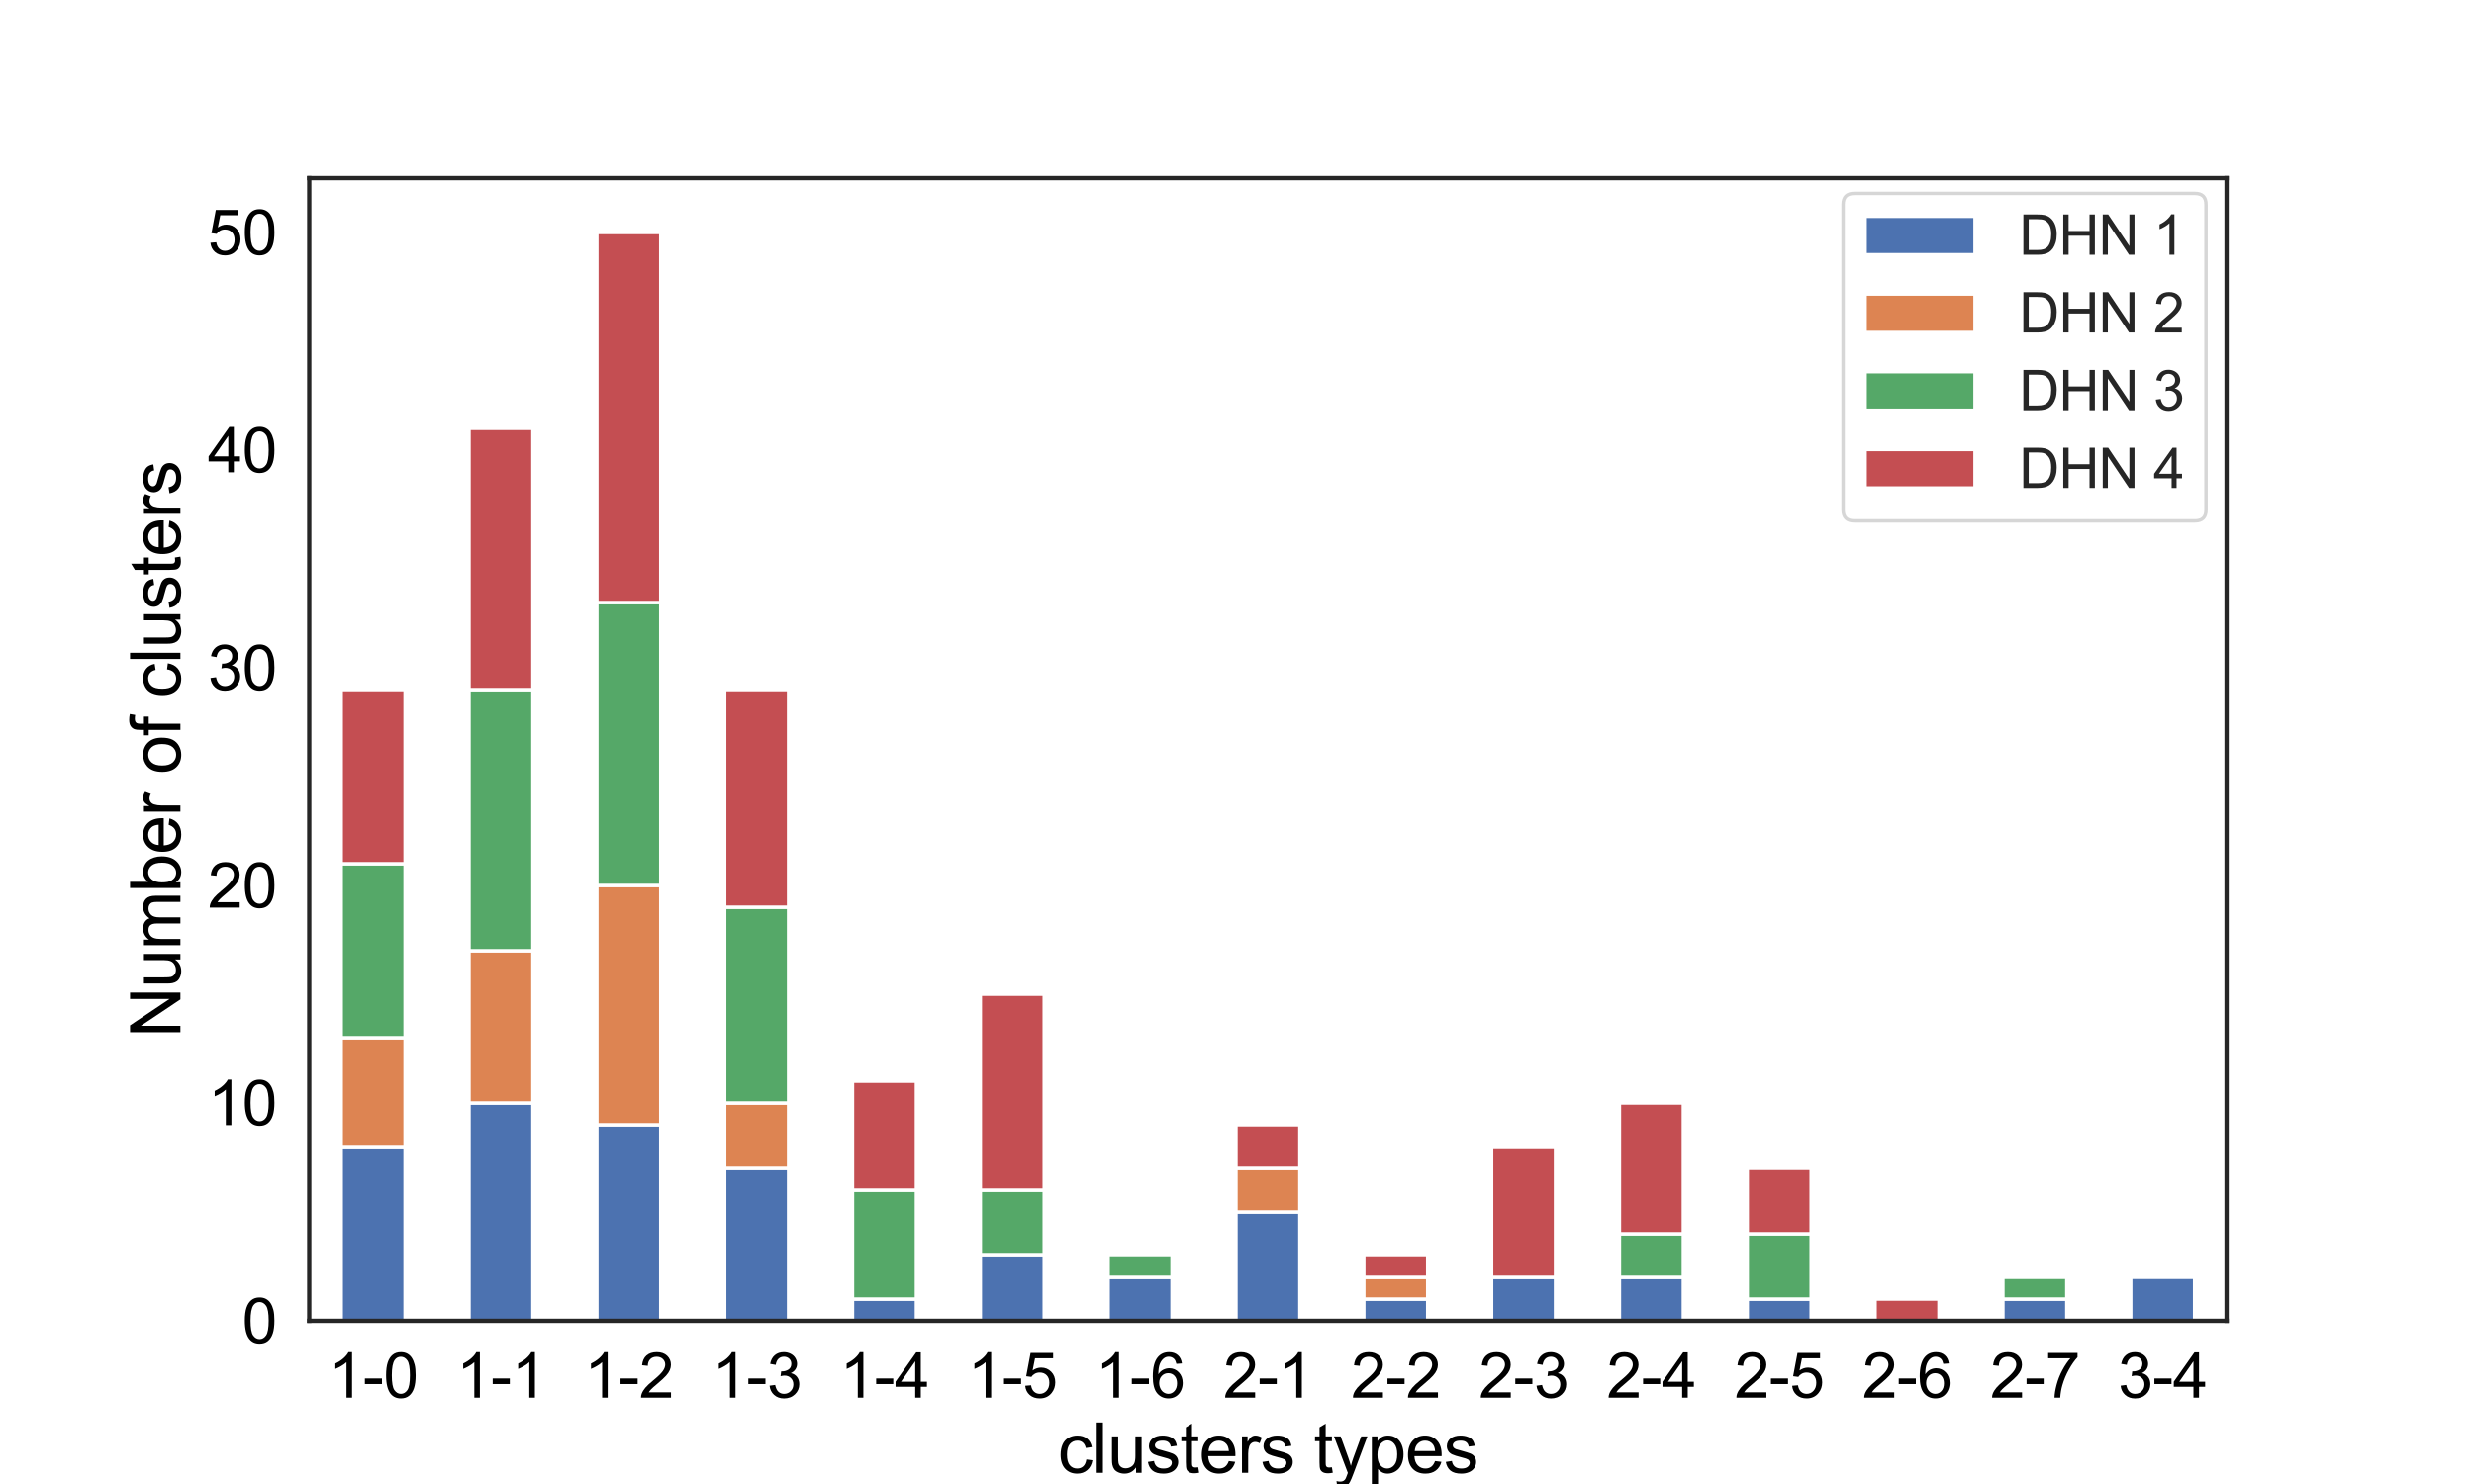 <?xml version="1.0" encoding="utf-8" standalone="no"?>
<!DOCTYPE svg PUBLIC "-//W3C//DTD SVG 1.1//EN"
  "http://www.w3.org/Graphics/SVG/1.1/DTD/svg11.dtd">
<svg xmlns:xlink="http://www.w3.org/1999/xlink" width="720pt" height="432pt" viewBox="0 0 720 432" xmlns="http://www.w3.org/2000/svg" version="1.1">
 <defs>
  <style type="text/css">*{stroke-linejoin: round; stroke-linecap: butt}</style>
 </defs>
 <g id="figure_1">
  <g id="patch_1">
   <path d="M 0 432 
L 720 432 
L 720 0 
L 0 0 
z
" style="fill: #ffffff"/>
  </g>
  <g id="axes_1">
   <g id="patch_2">
    <path d="M 90 384.48 
L 648 384.48 
L 648 51.84 
L 90 51.84 
z
" style="fill: #ffffff"/>
   </g>
   <g id="matplotlib.axis_1">
    <g id="xtick_1">
     <g id="text_1">
      <!-- 1-0 -->
      <g transform="translate(95.594 406.864) scale(0.18 -0.18)">
       <defs>
        <path id="ArialMT-31" d="M 2384 0 
L 1822 0 
L 1822 3584 
Q 1619 3391 1289 3197 
Q 959 3003 697 2906 
L 697 3450 
Q 1169 3672 1522 3987 
Q 1875 4303 2022 4600 
L 2384 4600 
L 2384 0 
z
" transform="scale(0.016)"/>
        <path id="ArialMT-2d" d="M 203 1375 
L 203 1941 
L 1931 1941 
L 1931 1375 
L 203 1375 
z
" transform="scale(0.016)"/>
        <path id="ArialMT-30" d="M 266 2259 
Q 266 3072 433 3567 
Q 600 4063 929 4331 
Q 1259 4600 1759 4600 
Q 2128 4600 2406 4451 
Q 2684 4303 2865 4023 
Q 3047 3744 3150 3342 
Q 3253 2941 3253 2259 
Q 3253 1453 3087 958 
Q 2922 463 2592 192 
Q 2263 -78 1759 -78 
Q 1097 -78 719 397 
Q 266 969 266 2259 
z
M 844 2259 
Q 844 1131 1108 757 
Q 1372 384 1759 384 
Q 2147 384 2411 759 
Q 2675 1134 2675 2259 
Q 2675 3391 2411 3762 
Q 2147 4134 1753 4134 
Q 1366 4134 1134 3806 
Q 844 3388 844 2259 
z
" transform="scale(0.016)"/>
       </defs>
       <use xlink:href="#ArialMT-31"/>
       <use xlink:href="#ArialMT-2d" x="55.615"/>
       <use xlink:href="#ArialMT-30" x="88.916"/>
      </g>
     </g>
    </g>
    <g id="xtick_2">
     <g id="text_2">
      <!-- 1-1 -->
      <g transform="translate(132.794 406.864) scale(0.18 -0.18)">
       <use xlink:href="#ArialMT-31"/>
       <use xlink:href="#ArialMT-2d" x="55.615"/>
       <use xlink:href="#ArialMT-31" x="88.916"/>
      </g>
     </g>
    </g>
    <g id="xtick_3">
     <g id="text_3">
      <!-- 1-2 -->
      <g transform="translate(169.994 406.864) scale(0.18 -0.18)">
       <defs>
        <path id="ArialMT-32" d="M 3222 541 
L 3222 0 
L 194 0 
Q 188 203 259 391 
Q 375 700 629 1000 
Q 884 1300 1366 1694 
Q 2113 2306 2375 2664 
Q 2638 3022 2638 3341 
Q 2638 3675 2398 3904 
Q 2159 4134 1775 4134 
Q 1369 4134 1125 3890 
Q 881 3647 878 3216 
L 300 3275 
Q 359 3922 746 4261 
Q 1134 4600 1788 4600 
Q 2447 4600 2831 4234 
Q 3216 3869 3216 3328 
Q 3216 3053 3103 2787 
Q 2991 2522 2730 2228 
Q 2469 1934 1863 1422 
Q 1356 997 1212 845 
Q 1069 694 975 541 
L 3222 541 
z
" transform="scale(0.016)"/>
       </defs>
       <use xlink:href="#ArialMT-31"/>
       <use xlink:href="#ArialMT-2d" x="55.615"/>
       <use xlink:href="#ArialMT-32" x="88.916"/>
      </g>
     </g>
    </g>
    <g id="xtick_4">
     <g id="text_4">
      <!-- 1-3 -->
      <g transform="translate(207.194 406.864) scale(0.18 -0.18)">
       <defs>
        <path id="ArialMT-33" d="M 269 1209 
L 831 1284 
Q 928 806 1161 595 
Q 1394 384 1728 384 
Q 2125 384 2398 659 
Q 2672 934 2672 1341 
Q 2672 1728 2419 1979 
Q 2166 2231 1775 2231 
Q 1616 2231 1378 2169 
L 1441 2663 
Q 1497 2656 1531 2656 
Q 1891 2656 2178 2843 
Q 2466 3031 2466 3422 
Q 2466 3731 2256 3934 
Q 2047 4138 1716 4138 
Q 1388 4138 1169 3931 
Q 950 3725 888 3313 
L 325 3413 
Q 428 3978 793 4289 
Q 1159 4600 1703 4600 
Q 2078 4600 2393 4439 
Q 2709 4278 2876 4000 
Q 3044 3722 3044 3409 
Q 3044 3113 2884 2869 
Q 2725 2625 2413 2481 
Q 2819 2388 3044 2092 
Q 3269 1797 3269 1353 
Q 3269 753 2831 336 
Q 2394 -81 1725 -81 
Q 1122 -81 723 278 
Q 325 638 269 1209 
z
" transform="scale(0.016)"/>
       </defs>
       <use xlink:href="#ArialMT-31"/>
       <use xlink:href="#ArialMT-2d" x="55.615"/>
       <use xlink:href="#ArialMT-33" x="88.916"/>
      </g>
     </g>
    </g>
    <g id="xtick_5">
     <g id="text_5">
      <!-- 1-4 -->
      <g transform="translate(244.394 406.864) scale(0.18 -0.18)">
       <defs>
        <path id="ArialMT-34" d="M 2069 0 
L 2069 1097 
L 81 1097 
L 81 1613 
L 2172 4581 
L 2631 4581 
L 2631 1613 
L 3250 1613 
L 3250 1097 
L 2631 1097 
L 2631 0 
L 2069 0 
z
M 2069 1613 
L 2069 3678 
L 634 1613 
L 2069 1613 
z
" transform="scale(0.016)"/>
       </defs>
       <use xlink:href="#ArialMT-31"/>
       <use xlink:href="#ArialMT-2d" x="55.615"/>
       <use xlink:href="#ArialMT-34" x="88.916"/>
      </g>
     </g>
    </g>
    <g id="xtick_6">
     <g id="text_6">
      <!-- 1-5 -->
      <g transform="translate(281.594 406.864) scale(0.18 -0.18)">
       <defs>
        <path id="ArialMT-35" d="M 266 1200 
L 856 1250 
Q 922 819 1161 601 
Q 1400 384 1738 384 
Q 2144 384 2425 690 
Q 2706 997 2706 1503 
Q 2706 1984 2436 2262 
Q 2166 2541 1728 2541 
Q 1456 2541 1237 2417 
Q 1019 2294 894 2097 
L 366 2166 
L 809 4519 
L 3088 4519 
L 3088 3981 
L 1259 3981 
L 1013 2750 
Q 1425 3038 1878 3038 
Q 2478 3038 2890 2622 
Q 3303 2206 3303 1553 
Q 3303 931 2941 478 
Q 2500 -78 1738 -78 
Q 1113 -78 717 272 
Q 322 622 266 1200 
z
" transform="scale(0.016)"/>
       </defs>
       <use xlink:href="#ArialMT-31"/>
       <use xlink:href="#ArialMT-2d" x="55.615"/>
       <use xlink:href="#ArialMT-35" x="88.916"/>
      </g>
     </g>
    </g>
    <g id="xtick_7">
     <g id="text_7">
      <!-- 1-6 -->
      <g transform="translate(318.794 406.864) scale(0.18 -0.18)">
       <defs>
        <path id="ArialMT-36" d="M 3184 3459 
L 2625 3416 
Q 2550 3747 2413 3897 
Q 2184 4138 1850 4138 
Q 1581 4138 1378 3988 
Q 1113 3794 959 3422 
Q 806 3050 800 2363 
Q 1003 2672 1297 2822 
Q 1591 2972 1913 2972 
Q 2475 2972 2870 2558 
Q 3266 2144 3266 1488 
Q 3266 1056 3080 686 
Q 2894 316 2569 119 
Q 2244 -78 1831 -78 
Q 1128 -78 684 439 
Q 241 956 241 2144 
Q 241 3472 731 4075 
Q 1159 4600 1884 4600 
Q 2425 4600 2770 4297 
Q 3116 3994 3184 3459 
z
M 888 1484 
Q 888 1194 1011 928 
Q 1134 663 1356 523 
Q 1578 384 1822 384 
Q 2178 384 2434 671 
Q 2691 959 2691 1453 
Q 2691 1928 2437 2201 
Q 2184 2475 1800 2475 
Q 1419 2475 1153 2201 
Q 888 1928 888 1484 
z
" transform="scale(0.016)"/>
       </defs>
       <use xlink:href="#ArialMT-31"/>
       <use xlink:href="#ArialMT-2d" x="55.615"/>
       <use xlink:href="#ArialMT-36" x="88.916"/>
      </g>
     </g>
    </g>
    <g id="xtick_8">
     <g id="text_8">
      <!-- 2-1 -->
      <g transform="translate(355.994 406.864) scale(0.18 -0.18)">
       <use xlink:href="#ArialMT-32"/>
       <use xlink:href="#ArialMT-2d" x="55.615"/>
       <use xlink:href="#ArialMT-31" x="88.916"/>
      </g>
     </g>
    </g>
    <g id="xtick_9">
     <g id="text_9">
      <!-- 2-2 -->
      <g transform="translate(393.194 406.864) scale(0.18 -0.18)">
       <use xlink:href="#ArialMT-32"/>
       <use xlink:href="#ArialMT-2d" x="55.615"/>
       <use xlink:href="#ArialMT-32" x="88.916"/>
      </g>
     </g>
    </g>
    <g id="xtick_10">
     <g id="text_10">
      <!-- 2-3 -->
      <g transform="translate(430.394 406.864) scale(0.18 -0.18)">
       <use xlink:href="#ArialMT-32"/>
       <use xlink:href="#ArialMT-2d" x="55.615"/>
       <use xlink:href="#ArialMT-33" x="88.916"/>
      </g>
     </g>
    </g>
    <g id="xtick_11">
     <g id="text_11">
      <!-- 2-4 -->
      <g transform="translate(467.594 406.864) scale(0.18 -0.18)">
       <use xlink:href="#ArialMT-32"/>
       <use xlink:href="#ArialMT-2d" x="55.615"/>
       <use xlink:href="#ArialMT-34" x="88.916"/>
      </g>
     </g>
    </g>
    <g id="xtick_12">
     <g id="text_12">
      <!-- 2-5 -->
      <g transform="translate(504.794 406.864) scale(0.18 -0.18)">
       <use xlink:href="#ArialMT-32"/>
       <use xlink:href="#ArialMT-2d" x="55.615"/>
       <use xlink:href="#ArialMT-35" x="88.916"/>
      </g>
     </g>
    </g>
    <g id="xtick_13">
     <g id="text_13">
      <!-- 2-6 -->
      <g transform="translate(541.994 406.864) scale(0.18 -0.18)">
       <use xlink:href="#ArialMT-32"/>
       <use xlink:href="#ArialMT-2d" x="55.615"/>
       <use xlink:href="#ArialMT-36" x="88.916"/>
      </g>
     </g>
    </g>
    <g id="xtick_14">
     <g id="text_14">
      <!-- 2-7 -->
      <g transform="translate(579.194 406.864) scale(0.18 -0.18)">
       <defs>
        <path id="ArialMT-37" d="M 303 3981 
L 303 4522 
L 3269 4522 
L 3269 4084 
Q 2831 3619 2401 2847 
Q 1972 2075 1738 1259 
Q 1569 684 1522 0 
L 944 0 
Q 953 541 1156 1306 
Q 1359 2072 1739 2783 
Q 2119 3494 2547 3981 
L 303 3981 
z
" transform="scale(0.016)"/>
       </defs>
       <use xlink:href="#ArialMT-32"/>
       <use xlink:href="#ArialMT-2d" x="55.615"/>
       <use xlink:href="#ArialMT-37" x="88.916"/>
      </g>
     </g>
    </g>
    <g id="xtick_15">
     <g id="text_15">
      <!-- 3-4 -->
      <g transform="translate(616.394 406.864) scale(0.18 -0.18)">
       <use xlink:href="#ArialMT-33"/>
       <use xlink:href="#ArialMT-2d" x="55.615"/>
       <use xlink:href="#ArialMT-34" x="88.916"/>
      </g>
     </g>
    </g>
    <g id="text_16">
     <!-- clusters types -->
     <g transform="translate(307.87 428.757) scale(0.2 -0.2)">
      <defs>
       <path id="ArialMT-63" d="M 2588 1216 
L 3141 1144 
Q 3050 572 2676 248 
Q 2303 -75 1759 -75 
Q 1078 -75 664 370 
Q 250 816 250 1647 
Q 250 2184 428 2587 
Q 606 2991 970 3192 
Q 1334 3394 1763 3394 
Q 2303 3394 2647 3120 
Q 2991 2847 3088 2344 
L 2541 2259 
Q 2463 2594 2264 2762 
Q 2066 2931 1784 2931 
Q 1359 2931 1093 2626 
Q 828 2322 828 1663 
Q 828 994 1084 691 
Q 1341 388 1753 388 
Q 2084 388 2306 591 
Q 2528 794 2588 1216 
z
" transform="scale(0.016)"/>
       <path id="ArialMT-6c" d="M 409 0 
L 409 4581 
L 972 4581 
L 972 0 
L 409 0 
z
" transform="scale(0.016)"/>
       <path id="ArialMT-75" d="M 2597 0 
L 2597 488 
Q 2209 -75 1544 -75 
Q 1250 -75 995 37 
Q 741 150 617 320 
Q 494 491 444 738 
Q 409 903 409 1263 
L 409 3319 
L 972 3319 
L 972 1478 
Q 972 1038 1006 884 
Q 1059 663 1231 536 
Q 1403 409 1656 409 
Q 1909 409 2131 539 
Q 2353 669 2445 892 
Q 2538 1116 2538 1541 
L 2538 3319 
L 3100 3319 
L 3100 0 
L 2597 0 
z
" transform="scale(0.016)"/>
       <path id="ArialMT-73" d="M 197 991 
L 753 1078 
Q 800 744 1014 566 
Q 1228 388 1613 388 
Q 2000 388 2187 545 
Q 2375 703 2375 916 
Q 2375 1106 2209 1216 
Q 2094 1291 1634 1406 
Q 1016 1563 777 1677 
Q 538 1791 414 1992 
Q 291 2194 291 2438 
Q 291 2659 392 2848 
Q 494 3038 669 3163 
Q 800 3259 1026 3326 
Q 1253 3394 1513 3394 
Q 1903 3394 2198 3281 
Q 2494 3169 2634 2976 
Q 2775 2784 2828 2463 
L 2278 2388 
Q 2241 2644 2061 2787 
Q 1881 2931 1553 2931 
Q 1166 2931 1000 2803 
Q 834 2675 834 2503 
Q 834 2394 903 2306 
Q 972 2216 1119 2156 
Q 1203 2125 1616 2013 
Q 2213 1853 2448 1751 
Q 2684 1650 2818 1456 
Q 2953 1263 2953 975 
Q 2953 694 2789 445 
Q 2625 197 2315 61 
Q 2006 -75 1616 -75 
Q 969 -75 630 194 
Q 291 463 197 991 
z
" transform="scale(0.016)"/>
       <path id="ArialMT-74" d="M 1650 503 
L 1731 6 
Q 1494 -44 1306 -44 
Q 1000 -44 831 53 
Q 663 150 594 308 
Q 525 466 525 972 
L 525 2881 
L 113 2881 
L 113 3319 
L 525 3319 
L 525 4141 
L 1084 4478 
L 1084 3319 
L 1650 3319 
L 1650 2881 
L 1084 2881 
L 1084 941 
Q 1084 700 1114 631 
Q 1144 563 1211 522 
Q 1278 481 1403 481 
Q 1497 481 1650 503 
z
" transform="scale(0.016)"/>
       <path id="ArialMT-65" d="M 2694 1069 
L 3275 997 
Q 3138 488 2766 206 
Q 2394 -75 1816 -75 
Q 1088 -75 661 373 
Q 234 822 234 1631 
Q 234 2469 665 2931 
Q 1097 3394 1784 3394 
Q 2450 3394 2872 2941 
Q 3294 2488 3294 1666 
Q 3294 1616 3291 1516 
L 816 1516 
Q 847 969 1125 678 
Q 1403 388 1819 388 
Q 2128 388 2347 550 
Q 2566 713 2694 1069 
z
M 847 1978 
L 2700 1978 
Q 2663 2397 2488 2606 
Q 2219 2931 1791 2931 
Q 1403 2931 1139 2672 
Q 875 2413 847 1978 
z
" transform="scale(0.016)"/>
       <path id="ArialMT-72" d="M 416 0 
L 416 3319 
L 922 3319 
L 922 2816 
Q 1116 3169 1280 3281 
Q 1444 3394 1641 3394 
Q 1925 3394 2219 3213 
L 2025 2691 
Q 1819 2813 1613 2813 
Q 1428 2813 1281 2702 
Q 1134 2591 1072 2394 
Q 978 2094 978 1738 
L 978 0 
L 416 0 
z
" transform="scale(0.016)"/>
       <path id="ArialMT-20" transform="scale(0.016)"/>
       <path id="ArialMT-79" d="M 397 -1278 
L 334 -750 
Q 519 -800 656 -800 
Q 844 -800 956 -737 
Q 1069 -675 1141 -563 
Q 1194 -478 1313 -144 
Q 1328 -97 1363 -6 
L 103 3319 
L 709 3319 
L 1400 1397 
Q 1534 1031 1641 628 
Q 1738 1016 1872 1384 
L 2581 3319 
L 3144 3319 
L 1881 -56 
Q 1678 -603 1566 -809 
Q 1416 -1088 1222 -1217 
Q 1028 -1347 759 -1347 
Q 597 -1347 397 -1278 
z
" transform="scale(0.016)"/>
       <path id="ArialMT-70" d="M 422 -1272 
L 422 3319 
L 934 3319 
L 934 2888 
Q 1116 3141 1344 3267 
Q 1572 3394 1897 3394 
Q 2322 3394 2647 3175 
Q 2972 2956 3137 2557 
Q 3303 2159 3303 1684 
Q 3303 1175 3120 767 
Q 2938 359 2589 142 
Q 2241 -75 1856 -75 
Q 1575 -75 1351 44 
Q 1128 163 984 344 
L 984 -1272 
L 422 -1272 
z
M 931 1641 
Q 931 1000 1190 694 
Q 1450 388 1819 388 
Q 2194 388 2461 705 
Q 2728 1022 2728 1688 
Q 2728 2322 2467 2637 
Q 2206 2953 1844 2953 
Q 1484 2953 1207 2617 
Q 931 2281 931 1641 
z
" transform="scale(0.016)"/>
      </defs>
      <use xlink:href="#ArialMT-63"/>
      <use xlink:href="#ArialMT-6c" x="50"/>
      <use xlink:href="#ArialMT-75" x="72.217"/>
      <use xlink:href="#ArialMT-73" x="127.832"/>
      <use xlink:href="#ArialMT-74" x="177.832"/>
      <use xlink:href="#ArialMT-65" x="205.615"/>
      <use xlink:href="#ArialMT-72" x="261.23"/>
      <use xlink:href="#ArialMT-73" x="294.531"/>
      <use xlink:href="#ArialMT-20" x="344.531"/>
      <use xlink:href="#ArialMT-74" x="372.314"/>
      <use xlink:href="#ArialMT-79" x="400.098"/>
      <use xlink:href="#ArialMT-70" x="450.098"/>
      <use xlink:href="#ArialMT-65" x="505.713"/>
      <use xlink:href="#ArialMT-73" x="561.328"/>
     </g>
    </g>
   </g>
   <g id="matplotlib.axis_2">
    <g id="ytick_1">
     <g id="text_17">
      <!-- 0 -->
      <g transform="translate(70.49 390.922) scale(0.18 -0.18)">
       <use xlink:href="#ArialMT-30"/>
      </g>
     </g>
    </g>
    <g id="ytick_2">
     <g id="text_18">
      <!-- 10 -->
      <g transform="translate(60.481 327.562) scale(0.18 -0.18)">
       <use xlink:href="#ArialMT-31"/>
       <use xlink:href="#ArialMT-30" x="55.615"/>
      </g>
     </g>
    </g>
    <g id="ytick_3">
     <g id="text_19">
      <!-- 20 -->
      <g transform="translate(60.481 264.202) scale(0.18 -0.18)">
       <use xlink:href="#ArialMT-32"/>
       <use xlink:href="#ArialMT-30" x="55.615"/>
      </g>
     </g>
    </g>
    <g id="ytick_4">
     <g id="text_20">
      <!-- 30 -->
      <g transform="translate(60.481 200.842) scale(0.18 -0.18)">
       <use xlink:href="#ArialMT-33"/>
       <use xlink:href="#ArialMT-30" x="55.615"/>
      </g>
     </g>
    </g>
    <g id="ytick_5">
     <g id="text_21">
      <!-- 40 -->
      <g transform="translate(60.481 137.482) scale(0.18 -0.18)">
       <use xlink:href="#ArialMT-34"/>
       <use xlink:href="#ArialMT-30" x="55.615"/>
      </g>
     </g>
    </g>
    <g id="ytick_6">
     <g id="text_22">
      <!-- 50 -->
      <g transform="translate(60.481 74.122) scale(0.18 -0.18)">
       <use xlink:href="#ArialMT-35"/>
       <use xlink:href="#ArialMT-30" x="55.615"/>
      </g>
     </g>
    </g>
    <g id="text_23">
     <!-- Number of clusters -->
     <g transform="translate(52.506 302.071) rotate(-90) scale(0.2 -0.2)">
      <defs>
       <path id="ArialMT-4e" d="M 488 0 
L 488 4581 
L 1109 4581 
L 3516 984 
L 3516 4581 
L 4097 4581 
L 4097 0 
L 3475 0 
L 1069 3600 
L 1069 0 
L 488 0 
z
" transform="scale(0.016)"/>
       <path id="ArialMT-6d" d="M 422 0 
L 422 3319 
L 925 3319 
L 925 2853 
Q 1081 3097 1340 3245 
Q 1600 3394 1931 3394 
Q 2300 3394 2536 3241 
Q 2772 3088 2869 2813 
Q 3263 3394 3894 3394 
Q 4388 3394 4653 3120 
Q 4919 2847 4919 2278 
L 4919 0 
L 4359 0 
L 4359 2091 
Q 4359 2428 4304 2576 
Q 4250 2725 4106 2815 
Q 3963 2906 3769 2906 
Q 3419 2906 3187 2673 
Q 2956 2441 2956 1928 
L 2956 0 
L 2394 0 
L 2394 2156 
Q 2394 2531 2256 2718 
Q 2119 2906 1806 2906 
Q 1569 2906 1367 2781 
Q 1166 2656 1075 2415 
Q 984 2175 984 1722 
L 984 0 
L 422 0 
z
" transform="scale(0.016)"/>
       <path id="ArialMT-62" d="M 941 0 
L 419 0 
L 419 4581 
L 981 4581 
L 981 2947 
Q 1338 3394 1891 3394 
Q 2197 3394 2470 3270 
Q 2744 3147 2920 2923 
Q 3097 2700 3197 2384 
Q 3297 2069 3297 1709 
Q 3297 856 2875 390 
Q 2453 -75 1863 -75 
Q 1275 -75 941 416 
L 941 0 
z
M 934 1684 
Q 934 1088 1097 822 
Q 1363 388 1816 388 
Q 2184 388 2453 708 
Q 2722 1028 2722 1663 
Q 2722 2313 2464 2622 
Q 2206 2931 1841 2931 
Q 1472 2931 1203 2611 
Q 934 2291 934 1684 
z
" transform="scale(0.016)"/>
       <path id="ArialMT-6f" d="M 213 1659 
Q 213 2581 725 3025 
Q 1153 3394 1769 3394 
Q 2453 3394 2887 2945 
Q 3322 2497 3322 1706 
Q 3322 1066 3130 698 
Q 2938 331 2570 128 
Q 2203 -75 1769 -75 
Q 1072 -75 642 372 
Q 213 819 213 1659 
z
M 791 1659 
Q 791 1022 1069 705 
Q 1347 388 1769 388 
Q 2188 388 2466 706 
Q 2744 1025 2744 1678 
Q 2744 2294 2464 2611 
Q 2184 2928 1769 2928 
Q 1347 2928 1069 2612 
Q 791 2297 791 1659 
z
" transform="scale(0.016)"/>
       <path id="ArialMT-66" d="M 556 0 
L 556 2881 
L 59 2881 
L 59 3319 
L 556 3319 
L 556 3672 
Q 556 4006 616 4169 
Q 697 4388 901 4523 
Q 1106 4659 1475 4659 
Q 1713 4659 2000 4603 
L 1916 4113 
Q 1741 4144 1584 4144 
Q 1328 4144 1222 4034 
Q 1116 3925 1116 3625 
L 1116 3319 
L 1763 3319 
L 1763 2881 
L 1116 2881 
L 1116 0 
L 556 0 
z
" transform="scale(0.016)"/>
      </defs>
      <use xlink:href="#ArialMT-4e"/>
      <use xlink:href="#ArialMT-75" x="72.217"/>
      <use xlink:href="#ArialMT-6d" x="127.832"/>
      <use xlink:href="#ArialMT-62" x="211.133"/>
      <use xlink:href="#ArialMT-65" x="266.748"/>
      <use xlink:href="#ArialMT-72" x="322.363"/>
      <use xlink:href="#ArialMT-20" x="355.664"/>
      <use xlink:href="#ArialMT-6f" x="383.447"/>
      <use xlink:href="#ArialMT-66" x="439.062"/>
      <use xlink:href="#ArialMT-20" x="466.846"/>
      <use xlink:href="#ArialMT-63" x="494.629"/>
      <use xlink:href="#ArialMT-6c" x="544.629"/>
      <use xlink:href="#ArialMT-75" x="566.846"/>
      <use xlink:href="#ArialMT-73" x="622.461"/>
      <use xlink:href="#ArialMT-74" x="672.461"/>
      <use xlink:href="#ArialMT-65" x="700.244"/>
      <use xlink:href="#ArialMT-72" x="755.859"/>
      <use xlink:href="#ArialMT-73" x="789.16"/>
     </g>
    </g>
   </g>
   <g id="patch_3">
    <path d="M 99.3 384.48 
L 117.9 384.48 
L 117.9 333.792 
L 99.3 333.792 
z
" clip-path="url(#pcbc51fa9a8)" style="fill: #4c72b0; stroke: #ffffff; stroke-linejoin: miter"/>
   </g>
   <g id="patch_4">
    <path d="M 136.5 384.48 
L 155.1 384.48 
L 155.1 321.12 
L 136.5 321.12 
z
" clip-path="url(#pcbc51fa9a8)" style="fill: #4c72b0; stroke: #ffffff; stroke-linejoin: miter"/>
   </g>
   <g id="patch_5">
    <path d="M 173.7 384.48 
L 192.3 384.48 
L 192.3 327.456 
L 173.7 327.456 
z
" clip-path="url(#pcbc51fa9a8)" style="fill: #4c72b0; stroke: #ffffff; stroke-linejoin: miter"/>
   </g>
   <g id="patch_6">
    <path d="M 210.9 384.48 
L 229.5 384.48 
L 229.5 340.128 
L 210.9 340.128 
z
" clip-path="url(#pcbc51fa9a8)" style="fill: #4c72b0; stroke: #ffffff; stroke-linejoin: miter"/>
   </g>
   <g id="patch_7">
    <path d="M 248.1 384.48 
L 266.7 384.48 
L 266.7 378.144 
L 248.1 378.144 
z
" clip-path="url(#pcbc51fa9a8)" style="fill: #4c72b0; stroke: #ffffff; stroke-linejoin: miter"/>
   </g>
   <g id="patch_8">
    <path d="M 285.3 384.48 
L 303.9 384.48 
L 303.9 365.472 
L 285.3 365.472 
z
" clip-path="url(#pcbc51fa9a8)" style="fill: #4c72b0; stroke: #ffffff; stroke-linejoin: miter"/>
   </g>
   <g id="patch_9">
    <path d="M 322.5 384.48 
L 341.1 384.48 
L 341.1 371.808 
L 322.5 371.808 
z
" clip-path="url(#pcbc51fa9a8)" style="fill: #4c72b0; stroke: #ffffff; stroke-linejoin: miter"/>
   </g>
   <g id="patch_10">
    <path d="M 359.7 384.48 
L 378.3 384.48 
L 378.3 352.8 
L 359.7 352.8 
z
" clip-path="url(#pcbc51fa9a8)" style="fill: #4c72b0; stroke: #ffffff; stroke-linejoin: miter"/>
   </g>
   <g id="patch_11">
    <path d="M 396.9 384.48 
L 415.5 384.48 
L 415.5 378.144 
L 396.9 378.144 
z
" clip-path="url(#pcbc51fa9a8)" style="fill: #4c72b0; stroke: #ffffff; stroke-linejoin: miter"/>
   </g>
   <g id="patch_12">
    <path d="M 434.1 384.48 
L 452.7 384.48 
L 452.7 371.808 
L 434.1 371.808 
z
" clip-path="url(#pcbc51fa9a8)" style="fill: #4c72b0; stroke: #ffffff; stroke-linejoin: miter"/>
   </g>
   <g id="patch_13">
    <path d="M 471.3 384.48 
L 489.9 384.48 
L 489.9 371.808 
L 471.3 371.808 
z
" clip-path="url(#pcbc51fa9a8)" style="fill: #4c72b0; stroke: #ffffff; stroke-linejoin: miter"/>
   </g>
   <g id="patch_14">
    <path d="M 508.5 384.48 
L 527.1 384.48 
L 527.1 378.144 
L 508.5 378.144 
z
" clip-path="url(#pcbc51fa9a8)" style="fill: #4c72b0; stroke: #ffffff; stroke-linejoin: miter"/>
   </g>
   <g id="patch_15">
    <path d="M 545.7 384.48 
L 564.3 384.48 
L 564.3 384.48 
L 545.7 384.48 
z
" clip-path="url(#pcbc51fa9a8)" style="fill: #4c72b0; stroke: #ffffff; stroke-linejoin: miter"/>
   </g>
   <g id="patch_16">
    <path d="M 582.9 384.48 
L 601.5 384.48 
L 601.5 378.144 
L 582.9 378.144 
z
" clip-path="url(#pcbc51fa9a8)" style="fill: #4c72b0; stroke: #ffffff; stroke-linejoin: miter"/>
   </g>
   <g id="patch_17">
    <path d="M 620.1 384.48 
L 638.7 384.48 
L 638.7 371.808 
L 620.1 371.808 
z
" clip-path="url(#pcbc51fa9a8)" style="fill: #4c72b0; stroke: #ffffff; stroke-linejoin: miter"/>
   </g>
   <g id="patch_18">
    <path d="M 99.3 333.792 
L 117.9 333.792 
L 117.9 302.112 
L 99.3 302.112 
z
" clip-path="url(#pcbc51fa9a8)" style="fill: #dd8452; stroke: #ffffff; stroke-linejoin: miter"/>
   </g>
   <g id="patch_19">
    <path d="M 136.5 321.12 
L 155.1 321.12 
L 155.1 276.768 
L 136.5 276.768 
z
" clip-path="url(#pcbc51fa9a8)" style="fill: #dd8452; stroke: #ffffff; stroke-linejoin: miter"/>
   </g>
   <g id="patch_20">
    <path d="M 173.7 327.456 
L 192.3 327.456 
L 192.3 257.76 
L 173.7 257.76 
z
" clip-path="url(#pcbc51fa9a8)" style="fill: #dd8452; stroke: #ffffff; stroke-linejoin: miter"/>
   </g>
   <g id="patch_21">
    <path d="M 210.9 340.128 
L 229.5 340.128 
L 229.5 321.12 
L 210.9 321.12 
z
" clip-path="url(#pcbc51fa9a8)" style="fill: #dd8452; stroke: #ffffff; stroke-linejoin: miter"/>
   </g>
   <g id="patch_22">
    <path d="M 248.1 384.48 
L 266.7 384.48 
L 266.7 384.48 
L 248.1 384.48 
z
" clip-path="url(#pcbc51fa9a8)" style="fill: #dd8452; stroke: #ffffff; stroke-linejoin: miter"/>
   </g>
   <g id="patch_23">
    <path d="M 285.3 384.48 
L 303.9 384.48 
L 303.9 384.48 
L 285.3 384.48 
z
" clip-path="url(#pcbc51fa9a8)" style="fill: #dd8452; stroke: #ffffff; stroke-linejoin: miter"/>
   </g>
   <g id="patch_24">
    <path d="M 322.5 384.48 
L 341.1 384.48 
L 341.1 384.48 
L 322.5 384.48 
z
" clip-path="url(#pcbc51fa9a8)" style="fill: #dd8452; stroke: #ffffff; stroke-linejoin: miter"/>
   </g>
   <g id="patch_25">
    <path d="M 359.7 352.8 
L 378.3 352.8 
L 378.3 340.128 
L 359.7 340.128 
z
" clip-path="url(#pcbc51fa9a8)" style="fill: #dd8452; stroke: #ffffff; stroke-linejoin: miter"/>
   </g>
   <g id="patch_26">
    <path d="M 396.9 378.144 
L 415.5 378.144 
L 415.5 371.808 
L 396.9 371.808 
z
" clip-path="url(#pcbc51fa9a8)" style="fill: #dd8452; stroke: #ffffff; stroke-linejoin: miter"/>
   </g>
   <g id="patch_27">
    <path d="M 434.1 384.48 
L 452.7 384.48 
L 452.7 384.48 
L 434.1 384.48 
z
" clip-path="url(#pcbc51fa9a8)" style="fill: #dd8452; stroke: #ffffff; stroke-linejoin: miter"/>
   </g>
   <g id="patch_28">
    <path d="M 471.3 384.48 
L 489.9 384.48 
L 489.9 384.48 
L 471.3 384.48 
z
" clip-path="url(#pcbc51fa9a8)" style="fill: #dd8452; stroke: #ffffff; stroke-linejoin: miter"/>
   </g>
   <g id="patch_29">
    <path d="M 508.5 384.48 
L 527.1 384.48 
L 527.1 384.48 
L 508.5 384.48 
z
" clip-path="url(#pcbc51fa9a8)" style="fill: #dd8452; stroke: #ffffff; stroke-linejoin: miter"/>
   </g>
   <g id="patch_30">
    <path d="M 545.7 384.48 
L 564.3 384.48 
L 564.3 384.48 
L 545.7 384.48 
z
" clip-path="url(#pcbc51fa9a8)" style="fill: #dd8452; stroke: #ffffff; stroke-linejoin: miter"/>
   </g>
   <g id="patch_31">
    <path d="M 582.9 384.48 
L 601.5 384.48 
L 601.5 384.48 
L 582.9 384.48 
z
" clip-path="url(#pcbc51fa9a8)" style="fill: #dd8452; stroke: #ffffff; stroke-linejoin: miter"/>
   </g>
   <g id="patch_32">
    <path d="M 620.1 384.48 
L 638.7 384.48 
L 638.7 384.48 
L 620.1 384.48 
z
" clip-path="url(#pcbc51fa9a8)" style="fill: #dd8452; stroke: #ffffff; stroke-linejoin: miter"/>
   </g>
   <g id="patch_33">
    <path d="M 99.3 302.112 
L 117.9 302.112 
L 117.9 251.424 
L 99.3 251.424 
z
" clip-path="url(#pcbc51fa9a8)" style="fill: #55a868; stroke: #ffffff; stroke-linejoin: miter"/>
   </g>
   <g id="patch_34">
    <path d="M 136.5 276.768 
L 155.1 276.768 
L 155.1 200.736 
L 136.5 200.736 
z
" clip-path="url(#pcbc51fa9a8)" style="fill: #55a868; stroke: #ffffff; stroke-linejoin: miter"/>
   </g>
   <g id="patch_35">
    <path d="M 173.7 257.76 
L 192.3 257.76 
L 192.3 175.392 
L 173.7 175.392 
z
" clip-path="url(#pcbc51fa9a8)" style="fill: #55a868; stroke: #ffffff; stroke-linejoin: miter"/>
   </g>
   <g id="patch_36">
    <path d="M 210.9 321.12 
L 229.5 321.12 
L 229.5 264.096 
L 210.9 264.096 
z
" clip-path="url(#pcbc51fa9a8)" style="fill: #55a868; stroke: #ffffff; stroke-linejoin: miter"/>
   </g>
   <g id="patch_37">
    <path d="M 248.1 378.144 
L 266.7 378.144 
L 266.7 346.464 
L 248.1 346.464 
z
" clip-path="url(#pcbc51fa9a8)" style="fill: #55a868; stroke: #ffffff; stroke-linejoin: miter"/>
   </g>
   <g id="patch_38">
    <path d="M 285.3 365.472 
L 303.9 365.472 
L 303.9 346.464 
L 285.3 346.464 
z
" clip-path="url(#pcbc51fa9a8)" style="fill: #55a868; stroke: #ffffff; stroke-linejoin: miter"/>
   </g>
   <g id="patch_39">
    <path d="M 322.5 371.808 
L 341.1 371.808 
L 341.1 365.472 
L 322.5 365.472 
z
" clip-path="url(#pcbc51fa9a8)" style="fill: #55a868; stroke: #ffffff; stroke-linejoin: miter"/>
   </g>
   <g id="patch_40">
    <path d="M 359.7 384.48 
L 378.3 384.48 
L 378.3 384.48 
L 359.7 384.48 
z
" clip-path="url(#pcbc51fa9a8)" style="fill: #55a868; stroke: #ffffff; stroke-linejoin: miter"/>
   </g>
   <g id="patch_41">
    <path d="M 396.9 384.48 
L 415.5 384.48 
L 415.5 384.48 
L 396.9 384.48 
z
" clip-path="url(#pcbc51fa9a8)" style="fill: #55a868; stroke: #ffffff; stroke-linejoin: miter"/>
   </g>
   <g id="patch_42">
    <path d="M 434.1 384.48 
L 452.7 384.48 
L 452.7 384.48 
L 434.1 384.48 
z
" clip-path="url(#pcbc51fa9a8)" style="fill: #55a868; stroke: #ffffff; stroke-linejoin: miter"/>
   </g>
   <g id="patch_43">
    <path d="M 471.3 371.808 
L 489.9 371.808 
L 489.9 359.136 
L 471.3 359.136 
z
" clip-path="url(#pcbc51fa9a8)" style="fill: #55a868; stroke: #ffffff; stroke-linejoin: miter"/>
   </g>
   <g id="patch_44">
    <path d="M 508.5 378.144 
L 527.1 378.144 
L 527.1 359.136 
L 508.5 359.136 
z
" clip-path="url(#pcbc51fa9a8)" style="fill: #55a868; stroke: #ffffff; stroke-linejoin: miter"/>
   </g>
   <g id="patch_45">
    <path d="M 545.7 384.48 
L 564.3 384.48 
L 564.3 384.48 
L 545.7 384.48 
z
" clip-path="url(#pcbc51fa9a8)" style="fill: #55a868; stroke: #ffffff; stroke-linejoin: miter"/>
   </g>
   <g id="patch_46">
    <path d="M 582.9 378.144 
L 601.5 378.144 
L 601.5 371.808 
L 582.9 371.808 
z
" clip-path="url(#pcbc51fa9a8)" style="fill: #55a868; stroke: #ffffff; stroke-linejoin: miter"/>
   </g>
   <g id="patch_47">
    <path d="M 620.1 384.48 
L 638.7 384.48 
L 638.7 384.48 
L 620.1 384.48 
z
" clip-path="url(#pcbc51fa9a8)" style="fill: #55a868; stroke: #ffffff; stroke-linejoin: miter"/>
   </g>
   <g id="patch_48">
    <path d="M 99.3 251.424 
L 117.9 251.424 
L 117.9 200.736 
L 99.3 200.736 
z
" clip-path="url(#pcbc51fa9a8)" style="fill: #c44e52; stroke: #ffffff; stroke-linejoin: miter"/>
   </g>
   <g id="patch_49">
    <path d="M 136.5 200.736 
L 155.1 200.736 
L 155.1 124.704 
L 136.5 124.704 
z
" clip-path="url(#pcbc51fa9a8)" style="fill: #c44e52; stroke: #ffffff; stroke-linejoin: miter"/>
   </g>
   <g id="patch_50">
    <path d="M 173.7 175.392 
L 192.3 175.392 
L 192.3 67.68 
L 173.7 67.68 
z
" clip-path="url(#pcbc51fa9a8)" style="fill: #c44e52; stroke: #ffffff; stroke-linejoin: miter"/>
   </g>
   <g id="patch_51">
    <path d="M 210.9 264.096 
L 229.5 264.096 
L 229.5 200.736 
L 210.9 200.736 
z
" clip-path="url(#pcbc51fa9a8)" style="fill: #c44e52; stroke: #ffffff; stroke-linejoin: miter"/>
   </g>
   <g id="patch_52">
    <path d="M 248.1 346.464 
L 266.7 346.464 
L 266.7 314.784 
L 248.1 314.784 
z
" clip-path="url(#pcbc51fa9a8)" style="fill: #c44e52; stroke: #ffffff; stroke-linejoin: miter"/>
   </g>
   <g id="patch_53">
    <path d="M 285.3 346.464 
L 303.9 346.464 
L 303.9 289.44 
L 285.3 289.44 
z
" clip-path="url(#pcbc51fa9a8)" style="fill: #c44e52; stroke: #ffffff; stroke-linejoin: miter"/>
   </g>
   <g id="patch_54">
    <path d="M 322.5 384.48 
L 341.1 384.48 
L 341.1 384.48 
L 322.5 384.48 
z
" clip-path="url(#pcbc51fa9a8)" style="fill: #c44e52; stroke: #ffffff; stroke-linejoin: miter"/>
   </g>
   <g id="patch_55">
    <path d="M 359.7 340.128 
L 378.3 340.128 
L 378.3 327.456 
L 359.7 327.456 
z
" clip-path="url(#pcbc51fa9a8)" style="fill: #c44e52; stroke: #ffffff; stroke-linejoin: miter"/>
   </g>
   <g id="patch_56">
    <path d="M 396.9 371.808 
L 415.5 371.808 
L 415.5 365.472 
L 396.9 365.472 
z
" clip-path="url(#pcbc51fa9a8)" style="fill: #c44e52; stroke: #ffffff; stroke-linejoin: miter"/>
   </g>
   <g id="patch_57">
    <path d="M 434.1 371.808 
L 452.7 371.808 
L 452.7 333.792 
L 434.1 333.792 
z
" clip-path="url(#pcbc51fa9a8)" style="fill: #c44e52; stroke: #ffffff; stroke-linejoin: miter"/>
   </g>
   <g id="patch_58">
    <path d="M 471.3 359.136 
L 489.9 359.136 
L 489.9 321.12 
L 471.3 321.12 
z
" clip-path="url(#pcbc51fa9a8)" style="fill: #c44e52; stroke: #ffffff; stroke-linejoin: miter"/>
   </g>
   <g id="patch_59">
    <path d="M 508.5 359.136 
L 527.1 359.136 
L 527.1 340.128 
L 508.5 340.128 
z
" clip-path="url(#pcbc51fa9a8)" style="fill: #c44e52; stroke: #ffffff; stroke-linejoin: miter"/>
   </g>
   <g id="patch_60">
    <path d="M 545.7 384.48 
L 564.3 384.48 
L 564.3 378.144 
L 545.7 378.144 
z
" clip-path="url(#pcbc51fa9a8)" style="fill: #c44e52; stroke: #ffffff; stroke-linejoin: miter"/>
   </g>
   <g id="patch_61">
    <path d="M 582.9 384.48 
L 601.5 384.48 
L 601.5 384.48 
L 582.9 384.48 
z
" clip-path="url(#pcbc51fa9a8)" style="fill: #c44e52; stroke: #ffffff; stroke-linejoin: miter"/>
   </g>
   <g id="patch_62">
    <path d="M 620.1 384.48 
L 638.7 384.48 
L 638.7 384.48 
L 620.1 384.48 
z
" clip-path="url(#pcbc51fa9a8)" style="fill: #c44e52; stroke: #ffffff; stroke-linejoin: miter"/>
   </g>
   <g id="patch_63">
    <path d="M 90 384.48 
L 90 51.84 
" style="fill: none; stroke: #262626; stroke-width: 1.25; stroke-linejoin: miter; stroke-linecap: square"/>
   </g>
   <g id="patch_64">
    <path d="M 648 384.48 
L 648 51.84 
" style="fill: none; stroke: #262626; stroke-width: 1.25; stroke-linejoin: miter; stroke-linecap: square"/>
   </g>
   <g id="patch_65">
    <path d="M 90 384.48 
L 648 384.48 
" style="fill: none; stroke: #262626; stroke-width: 1.25; stroke-linejoin: miter; stroke-linecap: square"/>
   </g>
   <g id="patch_66">
    <path d="M 90 51.84 
L 648 51.84 
" style="fill: none; stroke: #262626; stroke-width: 1.25; stroke-linejoin: miter; stroke-linecap: square"/>
   </g>
   <g id="legend_1">
    <g id="patch_67">
     <path d="M 539.6 151.632 
L 638.808 151.632 
Q 642.008 151.632 642.008 148.432 
L 642.008 59.502 
Q 642.008 56.302 638.808 56.302 
L 539.6 56.302 
Q 536.4 56.302 536.4 59.502 
L 536.4 148.432 
Q 536.4 151.632 539.6 151.632 
z
" style="fill: #ffffff; opacity: 0.8; stroke: #cccccc; stroke-linejoin: miter"/>
    </g>
    <g id="patch_68">
     <path d="M 542.8 74.154 
L 574.8 74.154 
L 574.8 62.955 
L 542.8 62.955 
z
" style="fill: #4c72b0; stroke: #ffffff; stroke-linejoin: miter"/>
    </g>
    <g id="text_24">
     <!-- DHN 1 -->
     <g style="fill: #262626" transform="translate(587.6 74.154) scale(0.16 -0.16)">
      <defs>
       <path id="ArialMT-44" d="M 494 0 
L 494 4581 
L 2072 4581 
Q 2606 4581 2888 4516 
Q 3281 4425 3559 4188 
Q 3922 3881 4101 3404 
Q 4281 2928 4281 2316 
Q 4281 1794 4159 1391 
Q 4038 988 3847 723 
Q 3656 459 3429 307 
Q 3203 156 2883 78 
Q 2563 0 2147 0 
L 494 0 
z
M 1100 541 
L 2078 541 
Q 2531 541 2789 625 
Q 3047 709 3200 863 
Q 3416 1078 3536 1442 
Q 3656 1806 3656 2325 
Q 3656 3044 3420 3430 
Q 3184 3816 2847 3947 
Q 2603 4041 2063 4041 
L 1100 4041 
L 1100 541 
z
" transform="scale(0.016)"/>
       <path id="ArialMT-48" d="M 513 0 
L 513 4581 
L 1119 4581 
L 1119 2700 
L 3500 2700 
L 3500 4581 
L 4106 4581 
L 4106 0 
L 3500 0 
L 3500 2159 
L 1119 2159 
L 1119 0 
L 513 0 
z
" transform="scale(0.016)"/>
      </defs>
      <use xlink:href="#ArialMT-44"/>
      <use xlink:href="#ArialMT-48" x="72.217"/>
      <use xlink:href="#ArialMT-4e" x="144.434"/>
      <use xlink:href="#ArialMT-20" x="216.65"/>
      <use xlink:href="#ArialMT-31" x="244.434"/>
     </g>
    </g>
    <g id="patch_69">
     <path d="M 542.8 96.787 
L 574.8 96.787 
L 574.8 85.587 
L 542.8 85.587 
z
" style="fill: #dd8452; stroke: #ffffff; stroke-linejoin: miter"/>
    </g>
    <g id="text_25">
     <!-- DHN 2 -->
     <g style="fill: #262626" transform="translate(587.6 96.787) scale(0.16 -0.16)">
      <use xlink:href="#ArialMT-44"/>
      <use xlink:href="#ArialMT-48" x="72.217"/>
      <use xlink:href="#ArialMT-4e" x="144.434"/>
      <use xlink:href="#ArialMT-20" x="216.65"/>
      <use xlink:href="#ArialMT-32" x="244.434"/>
     </g>
    </g>
    <g id="patch_70">
     <path d="M 542.8 119.419 
L 574.8 119.419 
L 574.8 108.219 
L 542.8 108.219 
z
" style="fill: #55a868; stroke: #ffffff; stroke-linejoin: miter"/>
    </g>
    <g id="text_26">
     <!-- DHN 3 -->
     <g style="fill: #262626" transform="translate(587.6 119.419) scale(0.16 -0.16)">
      <use xlink:href="#ArialMT-44"/>
      <use xlink:href="#ArialMT-48" x="72.217"/>
      <use xlink:href="#ArialMT-4e" x="144.434"/>
      <use xlink:href="#ArialMT-20" x="216.65"/>
      <use xlink:href="#ArialMT-33" x="244.434"/>
     </g>
    </g>
    <g id="patch_71">
     <path d="M 542.8 142.052 
L 574.8 142.052 
L 574.8 130.852 
L 542.8 130.852 
z
" style="fill: #c44e52; stroke: #ffffff; stroke-linejoin: miter"/>
    </g>
    <g id="text_27">
     <!-- DHN 4 -->
     <g style="fill: #262626" transform="translate(587.6 142.052) scale(0.16 -0.16)">
      <use xlink:href="#ArialMT-44"/>
      <use xlink:href="#ArialMT-48" x="72.217"/>
      <use xlink:href="#ArialMT-4e" x="144.434"/>
      <use xlink:href="#ArialMT-20" x="216.65"/>
      <use xlink:href="#ArialMT-34" x="244.434"/>
     </g>
    </g>
   </g>
  </g>
 </g>
 <defs>
  <clipPath id="pcbc51fa9a8">
   <rect x="90" y="51.84" width="558" height="332.64"/>
  </clipPath>
 </defs>
</svg>
